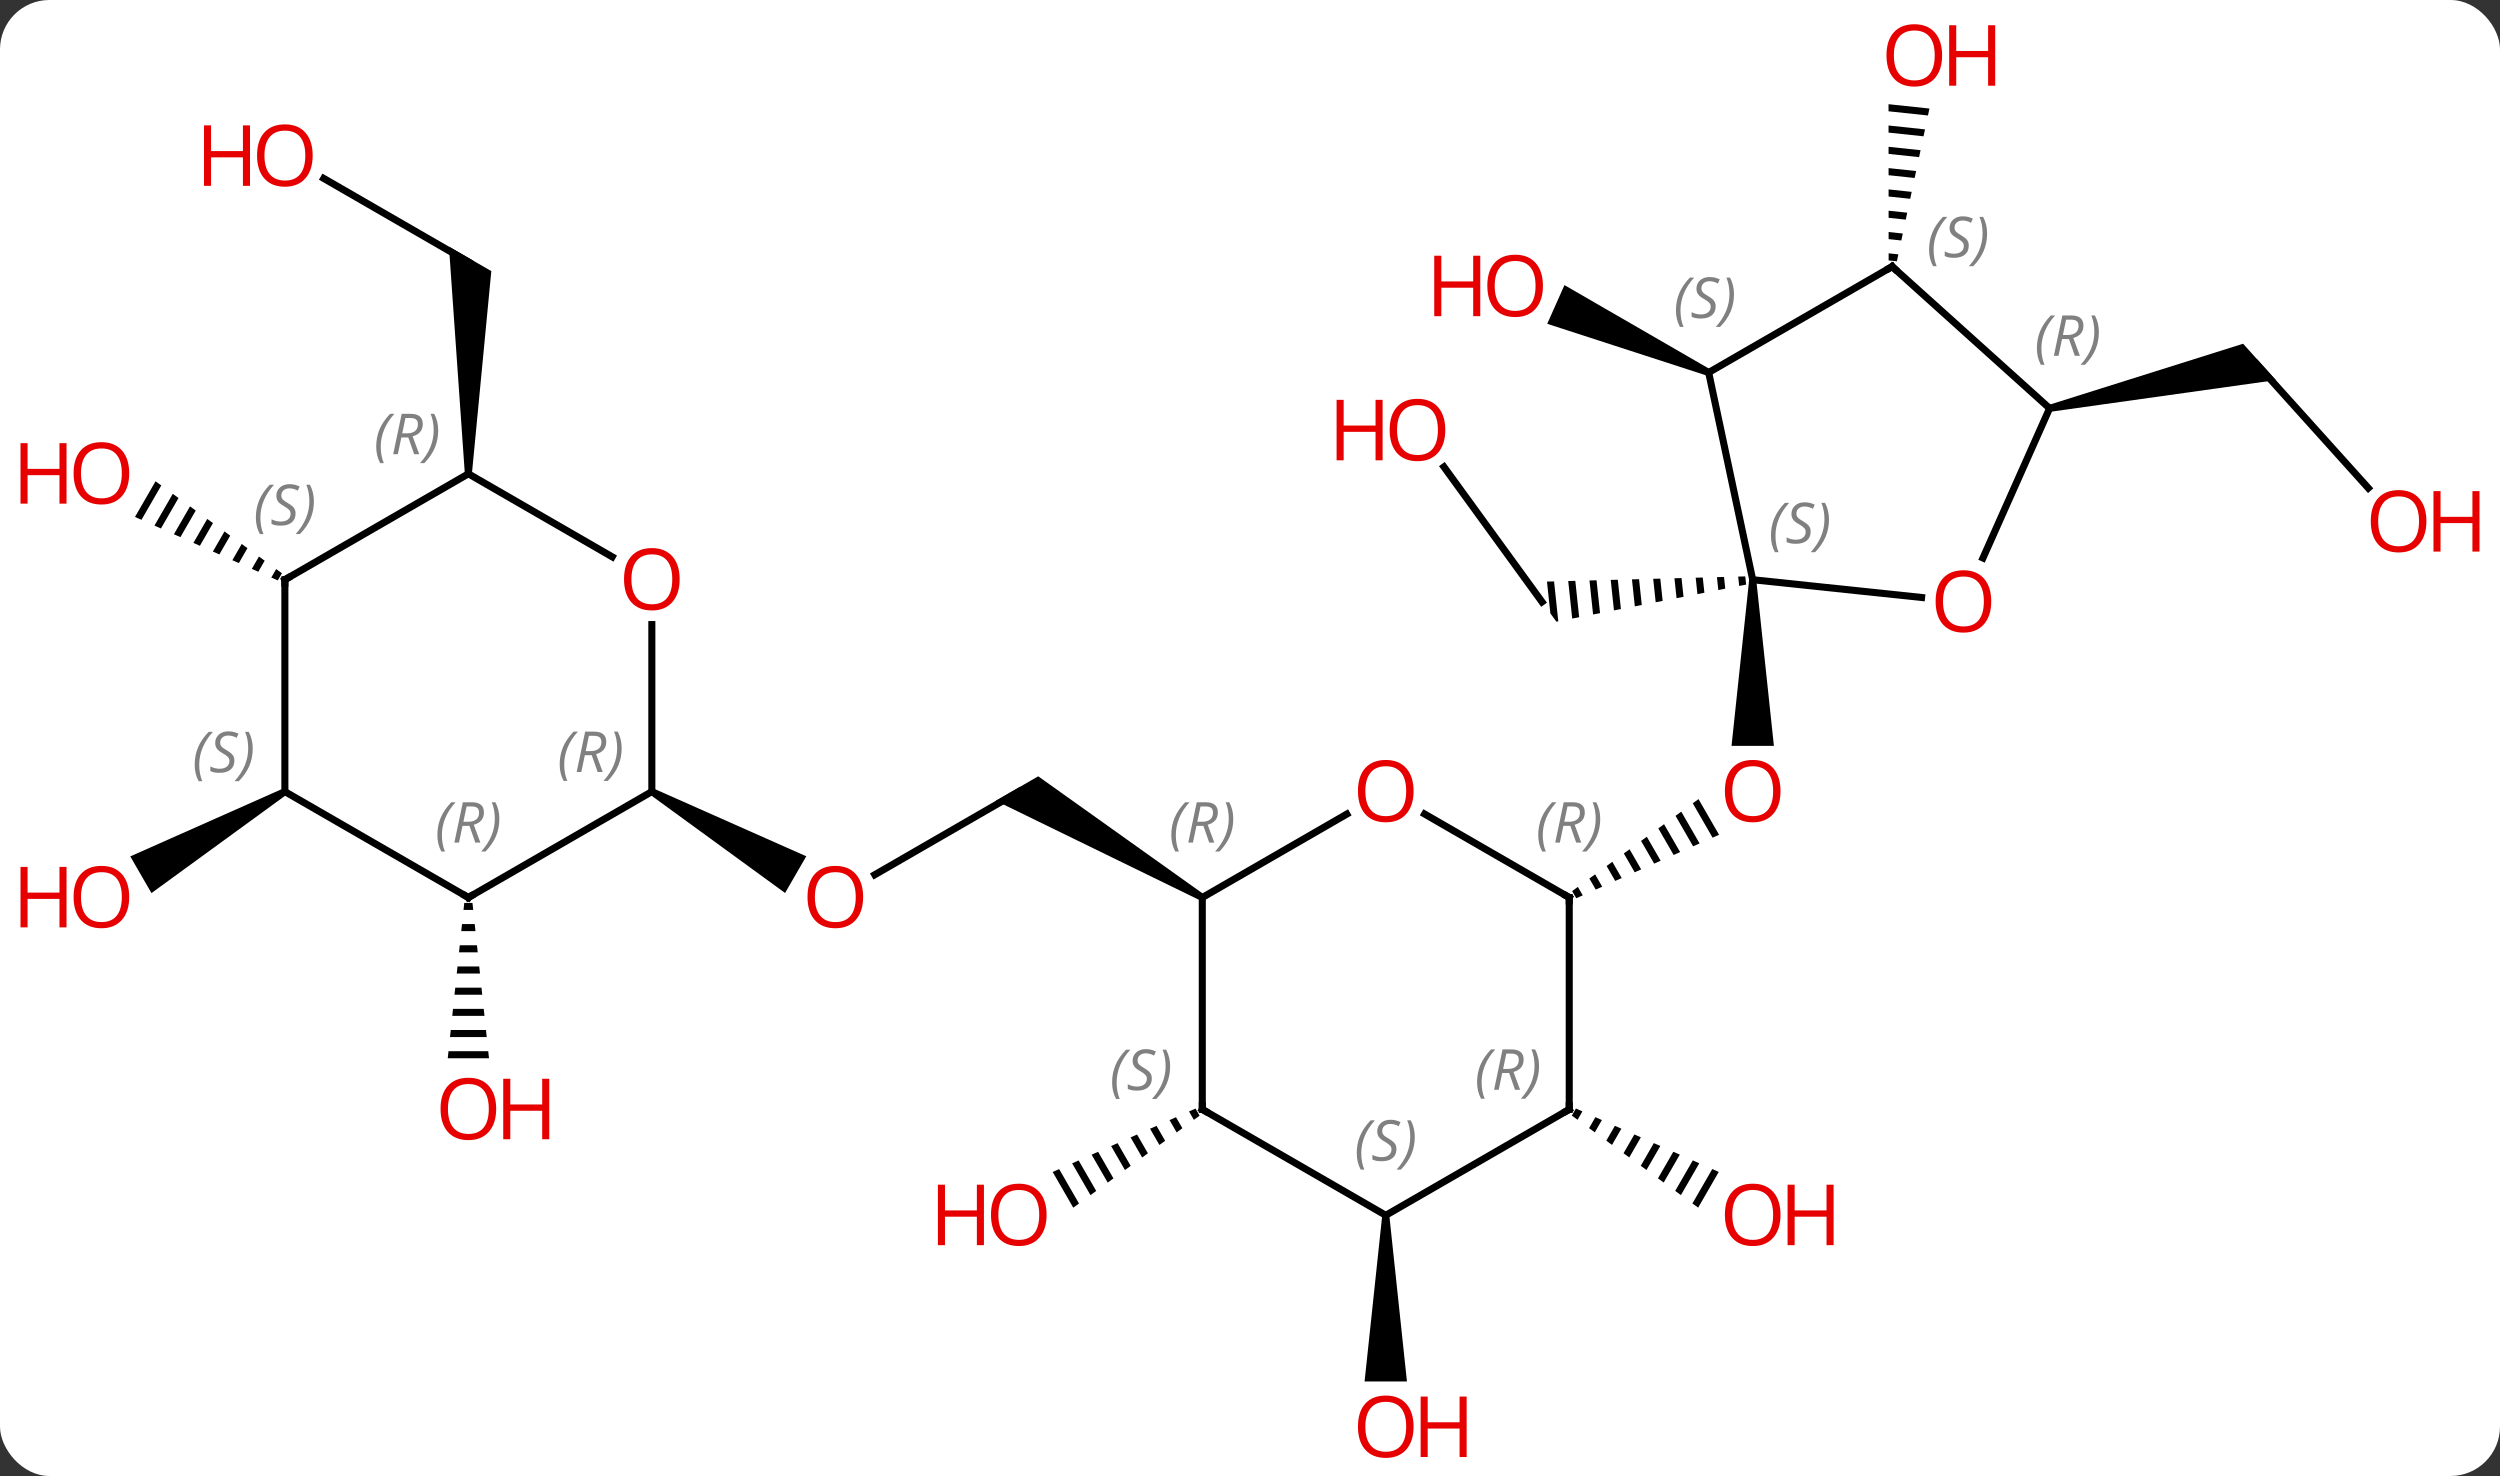 <svg width="354" viewBox="0 0 354 209" style="fill-opacity:1; color-rendering:auto; color-interpolation:auto; text-rendering:auto; stroke:black; stroke-linecap:square; stroke-miterlimit:10; shape-rendering:auto; stroke-opacity:1; fill:black; stroke-dasharray:none; font-weight:normal; stroke-width:1; font-family:'Open Sans'; font-style:normal; stroke-linejoin:miter; font-size:12; stroke-dashoffset:0; image-rendering:auto;" height="209" class="cas-substance-image" xmlns:xlink="http://www.w3.org/1999/xlink" xmlns="http://www.w3.org/2000/svg"><rect x="0" y="0" width="354" height="209" fill="#333333" stroke="none"/><svg class="cas-substance-single-component"><rect y="0" x="0" width="354" stroke="none" ry="7" rx="7" height="209" fill="white" class="cas-substance-group"/><svg y="0" x="0" width="354" viewBox="0 0 354 209" style="fill:black;" height="209" class="cas-substance-single-component-image"><svg><g><g transform="translate(177,105)" style="text-rendering:geometricPrecision; color-rendering:optimizeQuality; color-interpolation:linearRGB; stroke-linecap:butt; image-rendering:optimizeQuality;"><path style="stroke:none;" d="M70.684 -22.911 L71.684 -22.911 L74.184 0.612 L68.184 0.612 Z"/><path style="stroke:none;" d="M63.508 8.155 L62.695 8.746 L65.502 13.613 L66.421 13.205 L63.508 8.155 ZM61.068 9.93 L60.255 10.522 L62.744 14.839 L62.744 14.839 L63.663 14.43 L61.068 9.93 ZM58.628 11.706 L57.815 12.298 L57.815 12.298 L59.987 16.064 L59.987 16.064 L60.906 15.656 L60.906 15.656 L58.628 11.706 ZM56.188 13.482 L55.374 14.073 L55.374 14.073 L57.229 17.289 L57.229 17.289 L58.148 16.881 L58.148 16.881 L56.188 13.482 ZM53.748 15.257 L52.934 15.849 L54.472 18.515 L55.391 18.106 L53.748 15.257 ZM51.307 17.033 L50.494 17.625 L51.714 19.74 L52.633 19.332 L51.307 17.033 ZM48.867 18.808 L48.054 19.4 L48.054 19.4 L48.957 20.965 L48.957 20.965 L49.876 20.557 L48.867 18.808 ZM46.427 20.584 L45.614 21.176 L45.614 21.176 L46.199 22.191 L46.199 22.191 L47.118 21.782 L47.118 21.782 L46.427 20.584 Z"/><line y2="-38.886" y1="-19.773" x2="27.463" x1="41.349" style="fill:none;"/><path style="stroke:none;" d="M70.129 -23.382 L69.126 -23.356 L69.126 -23.356 L69.267 -22.029 L69.267 -22.029 L70.252 -22.221 L70.252 -22.221 L70.129 -23.382 ZM67.121 -23.303 L66.118 -23.277 L66.118 -23.277 L66.312 -21.451 L67.297 -21.644 L67.297 -21.644 L67.121 -23.303 ZM64.112 -23.224 L63.11 -23.198 L63.11 -23.198 L63.356 -20.874 L63.356 -20.874 L64.342 -21.066 L64.342 -21.066 L64.112 -23.224 ZM61.104 -23.146 L60.101 -23.119 L60.101 -23.119 L60.401 -20.296 L61.386 -20.489 L61.104 -23.146 ZM58.096 -23.067 L57.093 -23.041 L57.093 -23.041 L57.446 -19.719 L57.446 -19.719 L58.431 -19.911 L58.431 -19.911 L58.096 -23.067 ZM55.088 -22.988 L54.085 -22.962 L54.085 -22.962 L54.491 -19.141 L55.476 -19.334 L55.476 -19.334 L55.088 -22.988 ZM52.08 -22.91 L51.077 -22.883 L51.077 -22.883 L51.536 -18.564 L51.536 -18.564 L52.521 -18.756 L52.521 -18.756 L52.08 -22.91 ZM49.071 -22.831 L48.069 -22.805 L48.069 -22.805 L48.581 -17.986 L49.566 -18.178 L49.071 -22.831 ZM46.063 -22.752 L45.06 -22.726 L45.06 -22.726 L45.625 -17.409 L45.625 -17.409 L46.611 -17.601 L46.611 -17.601 L46.063 -22.752 ZM43.055 -22.673 L42.052 -22.647 L42.052 -22.647 L42.53 -18.147 L43.385 -16.971 L43.385 -16.971 L43.385 -16.971 L43.655 -17.023 L43.055 -22.673 Z"/><path style="stroke:none;" d="M65.15 -52.711 L64.744 -51.797 L42.086 -59.148 L44.527 -64.629 Z"/><line y2="-35.886" y1="-53.418" x2="158.353" x1="142.569" style="fill:none;"/><path style="stroke:none;" d="M113.327 -46.692 L113.119 -47.67 L140.623 -56.327 L145.258 -51.178 Z"/><path style="stroke:none;" d="M90.416 -90.246 L90.416 -89.24 L90.416 -89.24 L96.001 -88.647 L96.211 -89.63 L96.211 -89.63 L90.416 -90.246 ZM90.418 -87.229 L90.419 -86.224 L90.419 -86.224 L95.372 -85.698 L95.372 -85.698 L95.582 -86.681 L95.582 -86.681 L90.418 -87.229 ZM90.42 -84.213 L90.421 -83.207 L90.421 -83.207 L94.743 -82.748 L94.743 -82.748 L94.953 -83.731 L94.953 -83.731 L90.42 -84.213 ZM90.422 -81.196 L90.423 -80.19 L90.423 -80.19 L94.114 -79.798 L94.114 -79.798 L94.323 -80.781 L94.323 -80.781 L90.422 -81.196 ZM90.425 -78.179 L90.425 -77.174 L90.425 -77.174 L93.485 -76.849 L93.485 -76.849 L93.694 -77.832 L93.694 -77.832 L90.425 -78.179 ZM90.427 -75.162 L90.428 -74.157 L90.428 -74.157 L92.856 -73.899 L92.856 -73.899 L93.065 -74.882 L93.065 -74.882 L90.427 -75.162 ZM90.429 -72.146 L90.43 -71.14 L90.43 -71.14 L92.227 -70.949 L92.227 -70.949 L92.436 -71.932 L90.429 -72.146 ZM90.431 -69.129 L90.432 -68.123 L90.432 -68.123 L91.597 -67.999 L91.597 -67.999 L91.807 -68.983 L91.807 -68.983 L90.431 -69.129 Z"/><path style="stroke:none;" d="M46.151 51.965 L45.571 52.971 L46.384 53.564 L46.384 53.564 L47.07 52.373 L47.07 52.373 L46.151 51.965 ZM48.909 53.19 L48.01 54.748 L48.01 54.748 L48.824 55.34 L49.829 53.597 L48.909 53.19 ZM51.667 54.414 L50.45 56.525 L50.45 56.525 L51.263 57.117 L51.263 57.117 L52.587 54.822 L51.667 54.414 ZM54.426 55.638 L52.889 58.302 L52.889 58.302 L53.702 58.894 L53.702 58.894 L55.345 56.046 L54.426 55.638 ZM57.184 56.862 L55.329 60.079 L55.329 60.079 L56.142 60.671 L56.142 60.671 L58.103 57.27 L58.103 57.27 L57.184 56.862 ZM59.942 58.086 L57.768 61.856 L57.768 61.856 L58.581 62.448 L58.581 62.448 L60.861 58.494 L60.861 58.494 L59.942 58.086 ZM62.7 59.31 L60.208 63.633 L60.208 63.633 L61.021 64.225 L61.021 64.225 L63.62 59.718 L63.62 59.718 L62.7 59.31 ZM65.458 60.534 L62.647 65.409 L62.647 65.409 L63.46 66.002 L63.46 66.002 L66.378 60.942 L65.458 60.534 Z"/><line y2="18.863" y1="7.089" x2="-53.132" x1="-32.739" style="fill:none;"/><path style="stroke:none;" d="M-6.506 21.656 L-7.006 22.522 L-35.989 8.388 L-29.989 4.924 Z"/><path style="stroke:none;" d="M-84.949 7.522 L-84.449 6.656 L-62.833 16.25 L-65.833 21.446 Z"/><path style="stroke:none;" d="M18.724 67.089 L19.724 67.089 L22.224 90.612 L16.224 90.612 Z"/><path style="stroke:none;" d="M-7.718 51.972 L-8.637 52.38 L-8.637 52.38 L-7.95 53.573 L-7.95 53.573 L-7.136 52.981 L-7.136 52.981 L-7.718 51.972 ZM-10.476 53.197 L-11.396 53.605 L-11.396 53.605 L-10.389 55.349 L-10.389 55.349 L-9.576 54.757 L-9.576 54.757 L-10.476 53.197 ZM-13.234 54.421 L-14.153 54.829 L-14.153 54.829 L-12.829 57.126 L-12.829 57.126 L-12.016 56.534 L-12.016 56.534 L-13.234 54.421 ZM-15.992 55.645 L-16.912 56.053 L-16.912 56.053 L-15.269 58.902 L-15.269 58.902 L-14.456 58.31 L-14.456 58.31 L-15.992 55.645 ZM-18.75 56.87 L-19.669 57.278 L-19.669 57.278 L-17.709 60.678 L-17.709 60.678 L-16.895 60.086 L-16.895 60.086 L-18.75 56.87 ZM-21.508 58.094 L-22.427 58.502 L-22.427 58.502 L-20.148 62.455 L-20.148 62.455 L-19.335 61.862 L-19.335 61.862 L-21.508 58.094 ZM-24.266 59.318 L-25.185 59.727 L-25.185 59.727 L-22.588 64.231 L-22.588 64.231 L-21.775 63.639 L-21.775 63.639 L-24.266 59.318 ZM-27.024 60.543 L-27.943 60.951 L-27.943 60.951 L-25.027 66.007 L-25.027 66.007 L-24.214 65.415 L-24.214 65.415 L-27.024 60.543 Z"/><path style="stroke:none;" d="M-111.26 22.851 L-111.366 23.851 L-109.992 23.851 L-110.098 22.851 ZM-111.579 25.851 L-111.685 26.851 L-109.673 26.851 L-109.779 25.851 ZM-111.898 28.851 L-112.004 29.851 L-109.354 29.851 L-109.46 28.851 ZM-112.216 31.851 L-112.323 32.851 L-109.035 32.851 L-109.142 31.851 ZM-112.535 34.851 L-112.642 35.851 L-108.716 35.851 L-108.823 34.851 ZM-112.854 37.851 L-112.96 38.851 L-108.398 38.851 L-108.504 37.851 ZM-113.173 40.851 L-113.279 41.851 L-108.079 41.851 L-108.185 40.851 ZM-113.492 43.851 L-113.598 44.851 L-107.76 44.851 L-107.866 43.851 Z"/><line y2="-79.733" y1="-67.911" x2="-131.156" x1="-110.679" style="fill:none;"/><path style="stroke:none;" d="M-110.179 -37.911 L-111.179 -37.911 L-113.429 -70.076 L-107.429 -66.612 Z"/><path style="stroke:none;" d="M-136.912 6.656 L-136.412 7.522 L-155.554 21.461 L-158.554 16.265 Z"/><path style="stroke:none;" d="M-154.976 -36.85 L-157.887 -31.801 L-156.968 -31.393 L-154.162 -36.258 L-154.976 -36.85 ZM-152.536 -35.074 L-155.13 -30.576 L-155.13 -30.576 L-154.211 -30.167 L-151.722 -34.483 L-151.722 -34.483 L-152.536 -35.074 ZM-150.095 -33.299 L-152.372 -29.35 L-151.453 -28.941 L-149.282 -32.707 L-150.095 -33.299 ZM-147.655 -31.523 L-149.615 -28.124 L-148.696 -27.716 L-148.696 -27.716 L-146.841 -30.932 L-146.841 -30.932 L-147.655 -31.523 ZM-145.214 -29.748 L-146.858 -26.899 L-145.939 -26.49 L-144.401 -29.156 L-145.214 -29.748 ZM-142.774 -27.973 L-144.1 -25.673 L-143.181 -25.265 L-143.181 -25.265 L-141.961 -27.381 L-142.774 -27.973 ZM-140.334 -26.197 L-141.343 -24.448 L-140.424 -24.039 L-139.52 -25.605 L-140.334 -26.197 ZM-137.894 -24.422 L-138.586 -23.222 L-137.667 -22.813 L-137.08 -23.83 L-137.894 -24.422 Z"/><line y2="-20.396" y1="-22.911" x2="95.096" x1="71.184" style="fill:none;"/><line y2="-52.254" y1="-22.911" x2="64.947" x1="71.184" style="fill:none;"/><line y2="-47.181" y1="-25.988" x2="113.223" x1="103.789" style="fill:none;"/><line y2="-67.254" y1="-52.254" x2="90.93" x1="64.947" style="fill:none;"/><line y2="-67.254" y1="-47.181" x2="90.93" x1="113.223" style="fill:none;"/><line y2="10.268" y1="22.089" x2="24.729" x1="45.204" style="fill:none;"/><line y2="52.089" y1="22.089" x2="45.204" x1="45.204" style="fill:none;"/><line y2="22.089" y1="10.278" x2="-6.756" x1="13.701" style="fill:none;"/><line y2="67.089" y1="52.089" x2="19.224" x1="45.204" style="fill:none;"/><line y2="52.089" y1="22.089" x2="-6.756" x1="-6.756" style="fill:none;"/><line y2="52.089" y1="67.089" x2="-6.756" x1="19.224" style="fill:none;"/><line y2="-16.559" y1="7.089" x2="-84.699" x1="-84.699" style="fill:none;"/><line y2="22.089" y1="7.089" x2="-110.679" x1="-84.699" style="fill:none;"/><line y2="-37.911" y1="-26.152" x2="-110.679" x1="-90.313" style="fill:none;"/><line y2="7.089" y1="22.089" x2="-136.662" x1="-110.679" style="fill:none;"/><line y2="-22.911" y1="-37.911" x2="-136.662" x1="-110.679" style="fill:none;"/><line y2="-22.911" y1="7.089" x2="-136.662" x1="-136.662" style="fill:none;"/></g><g transform="translate(177,105)" style="fill:rgb(230,0,0); text-rendering:geometricPrecision; color-rendering:optimizeQuality; image-rendering:optimizeQuality; font-family:'Open Sans'; stroke:rgb(230,0,0); color-interpolation:linearRGB;"><path style="stroke:none;" d="M75.121 7.019 Q75.121 9.081 74.082 10.261 Q73.043 11.441 71.2 11.441 Q69.309 11.441 68.278 10.277 Q67.246 9.112 67.246 7.003 Q67.246 4.909 68.278 3.761 Q69.309 2.612 71.2 2.612 Q73.059 2.612 74.09 3.784 Q75.121 4.956 75.121 7.019 ZM68.293 7.019 Q68.293 8.753 69.036 9.659 Q69.778 10.566 71.2 10.566 Q72.621 10.566 73.348 9.667 Q74.075 8.769 74.075 7.019 Q74.075 5.284 73.348 4.394 Q72.621 3.503 71.2 3.503 Q69.778 3.503 69.036 4.402 Q68.293 5.3 68.293 7.019 Z"/><path style="stroke:none;" d="M27.652 -44.116 Q27.652 -42.054 26.613 -40.874 Q25.574 -39.694 23.731 -39.694 Q21.84 -39.694 20.809 -40.858 Q19.777 -42.023 19.777 -44.132 Q19.777 -46.226 20.809 -47.374 Q21.84 -48.523 23.731 -48.523 Q25.59 -48.523 26.621 -47.351 Q27.652 -46.179 27.652 -44.116 ZM20.824 -44.116 Q20.824 -42.382 21.567 -41.476 Q22.309 -40.569 23.731 -40.569 Q25.152 -40.569 25.879 -41.468 Q26.606 -42.366 26.606 -44.116 Q26.606 -45.851 25.879 -46.741 Q25.152 -47.632 23.731 -47.632 Q22.309 -47.632 21.567 -46.733 Q20.824 -45.835 20.824 -44.116 Z"/><path style="stroke:none;" d="M18.777 -39.819 L17.777 -39.819 L17.777 -43.851 L13.262 -43.851 L13.262 -39.819 L12.262 -39.819 L12.262 -48.382 L13.262 -48.382 L13.262 -44.741 L17.777 -44.741 L17.777 -48.382 L18.777 -48.382 L18.777 -39.819 Z"/><path style="stroke:none;" d="M41.48 -64.525 Q41.48 -62.463 40.44 -61.283 Q39.401 -60.103 37.558 -60.103 Q35.667 -60.103 34.636 -61.267 Q33.605 -62.432 33.605 -64.541 Q33.605 -66.635 34.636 -67.783 Q35.667 -68.932 37.558 -68.932 Q39.417 -68.932 40.448 -67.76 Q41.48 -66.588 41.48 -64.525 ZM34.651 -64.525 Q34.651 -62.791 35.394 -61.885 Q36.136 -60.978 37.558 -60.978 Q38.98 -60.978 39.706 -61.877 Q40.433 -62.775 40.433 -64.525 Q40.433 -66.26 39.706 -67.15 Q38.98 -68.041 37.558 -68.041 Q36.136 -68.041 35.394 -67.142 Q34.651 -66.244 34.651 -64.525 Z"/><path style="stroke:none;" d="M32.605 -60.228 L31.605 -60.228 L31.605 -64.26 L27.089 -64.26 L27.089 -60.228 L26.089 -60.228 L26.089 -68.791 L27.089 -68.791 L27.089 -65.15 L31.605 -65.15 L31.605 -68.791 L32.605 -68.791 L32.605 -60.228 Z"/><path style="stroke:none;" d="M166.579 -31.192 Q166.579 -29.13 165.54 -27.95 Q164.501 -26.77 162.658 -26.77 Q160.767 -26.77 159.736 -27.934 Q158.704 -29.099 158.704 -31.208 Q158.704 -33.302 159.736 -34.45 Q160.767 -35.599 162.658 -35.599 Q164.517 -35.599 165.548 -34.427 Q166.579 -33.255 166.579 -31.192 ZM159.751 -31.192 Q159.751 -29.458 160.494 -28.552 Q161.236 -27.645 162.658 -27.645 Q164.079 -27.645 164.806 -28.544 Q165.533 -29.442 165.533 -31.192 Q165.533 -32.927 164.806 -33.817 Q164.079 -34.708 162.658 -34.708 Q161.236 -34.708 160.494 -33.809 Q159.751 -32.911 159.751 -31.192 Z"/><path style="stroke:none;" d="M174.095 -26.895 L173.095 -26.895 L173.095 -30.927 L168.579 -30.927 L168.579 -26.895 L167.579 -26.895 L167.579 -35.458 L168.579 -35.458 L168.579 -31.817 L173.095 -31.817 L173.095 -35.458 L174.095 -35.458 L174.095 -26.895 Z"/><path style="stroke:none;" d="M98.002 -97.159 Q98.002 -95.097 96.963 -93.917 Q95.924 -92.737 94.081 -92.737 Q92.19 -92.737 91.159 -93.901 Q90.127 -95.066 90.127 -97.175 Q90.127 -99.269 91.159 -100.417 Q92.19 -101.566 94.081 -101.566 Q95.94 -101.566 96.971 -100.394 Q98.002 -99.222 98.002 -97.159 ZM91.174 -97.159 Q91.174 -95.425 91.917 -94.519 Q92.659 -93.612 94.081 -93.612 Q95.502 -93.612 96.229 -94.511 Q96.956 -95.409 96.956 -97.159 Q96.956 -98.894 96.229 -99.784 Q95.502 -100.675 94.081 -100.675 Q92.659 -100.675 91.917 -99.776 Q91.174 -98.878 91.174 -97.159 Z"/><path style="stroke:none;" d="M105.518 -92.862 L104.518 -92.862 L104.518 -96.894 L100.002 -96.894 L100.002 -92.862 L99.002 -92.862 L99.002 -101.425 L100.002 -101.425 L100.002 -97.784 L104.518 -97.784 L104.518 -101.425 L105.518 -101.425 L105.518 -92.862 Z"/><path style="stroke:none;" d="M75.121 67.019 Q75.121 69.081 74.082 70.261 Q73.043 71.441 71.2 71.441 Q69.309 71.441 68.278 70.276 Q67.246 69.112 67.246 67.003 Q67.246 64.909 68.278 63.761 Q69.309 62.612 71.2 62.612 Q73.059 62.612 74.09 63.784 Q75.121 64.956 75.121 67.019 ZM68.293 67.019 Q68.293 68.753 69.036 69.659 Q69.778 70.566 71.2 70.566 Q72.621 70.566 73.348 69.667 Q74.075 68.769 74.075 67.019 Q74.075 65.284 73.348 64.394 Q72.621 63.503 71.2 63.503 Q69.778 63.503 69.036 64.401 Q68.293 65.3 68.293 67.019 Z"/><path style="stroke:none;" d="M82.637 71.316 L81.637 71.316 L81.637 67.284 L77.121 67.284 L77.121 71.316 L76.121 71.316 L76.121 62.753 L77.121 62.753 L77.121 66.394 L81.637 66.394 L81.637 62.753 L82.637 62.753 L82.637 71.316 Z"/><path style="stroke:none;" d="M-54.782 22.019 Q-54.782 24.081 -55.821 25.261 Q-56.86 26.441 -58.703 26.441 Q-60.594 26.441 -61.625 25.276 Q-62.657 24.112 -62.657 22.003 Q-62.657 19.909 -61.625 18.761 Q-60.594 17.612 -58.703 17.612 Q-56.844 17.612 -55.813 18.784 Q-54.782 19.956 -54.782 22.019 ZM-61.61 22.019 Q-61.61 23.753 -60.867 24.659 Q-60.125 25.566 -58.703 25.566 Q-57.282 25.566 -56.555 24.667 Q-55.828 23.769 -55.828 22.019 Q-55.828 20.284 -56.555 19.394 Q-57.282 18.503 -58.703 18.503 Q-60.125 18.503 -60.867 19.401 Q-61.61 20.3 -61.61 22.019 Z"/><path style="stroke:none;" d="M23.162 97.019 Q23.162 99.081 22.122 100.261 Q21.083 101.441 19.24 101.441 Q17.349 101.441 16.318 100.276 Q15.287 99.112 15.287 97.003 Q15.287 94.909 16.318 93.761 Q17.349 92.612 19.24 92.612 Q21.099 92.612 22.13 93.784 Q23.162 94.956 23.162 97.019 ZM16.333 97.019 Q16.333 98.753 17.076 99.659 Q17.818 100.566 19.24 100.566 Q20.662 100.566 21.388 99.667 Q22.115 98.769 22.115 97.019 Q22.115 95.284 21.388 94.394 Q20.662 93.503 19.24 93.503 Q17.818 93.503 17.076 94.401 Q16.333 95.3 16.333 97.019 Z"/><path style="stroke:none;" d="M30.677 101.316 L29.677 101.316 L29.677 97.284 L25.162 97.284 L25.162 101.316 L24.162 101.316 L24.162 92.753 L25.162 92.753 L25.162 96.394 L29.677 96.394 L29.677 92.753 L30.677 92.753 L30.677 101.316 Z"/><path style="stroke:none;" d="M-28.802 67.019 Q-28.802 69.081 -29.841 70.261 Q-30.88 71.441 -32.723 71.441 Q-34.614 71.441 -35.645 70.276 Q-36.676 69.112 -36.676 67.003 Q-36.676 64.909 -35.645 63.761 Q-34.614 62.612 -32.723 62.612 Q-30.864 62.612 -29.833 63.784 Q-28.802 64.956 -28.802 67.019 ZM-35.63 67.019 Q-35.63 68.753 -34.887 69.659 Q-34.145 70.566 -32.723 70.566 Q-31.302 70.566 -30.575 69.667 Q-29.848 68.769 -29.848 67.019 Q-29.848 65.284 -30.575 64.394 Q-31.302 63.503 -32.723 63.503 Q-34.145 63.503 -34.887 64.401 Q-35.63 65.3 -35.63 67.019 Z"/><path style="stroke:none;" d="M-37.676 71.316 L-38.676 71.316 L-38.676 67.284 L-43.192 67.284 L-43.192 71.316 L-44.192 71.316 L-44.192 62.753 L-43.192 62.753 L-43.192 66.394 L-38.676 66.394 L-38.676 62.753 L-37.676 62.753 L-37.676 71.316 Z"/><path style="stroke:none;" d="M-106.742 52.019 Q-106.742 54.081 -107.781 55.261 Q-108.82 56.441 -110.663 56.441 Q-112.554 56.441 -113.585 55.276 Q-114.617 54.112 -114.617 52.003 Q-114.617 49.909 -113.585 48.761 Q-112.554 47.612 -110.663 47.612 Q-108.804 47.612 -107.773 48.784 Q-106.742 49.956 -106.742 52.019 ZM-113.57 52.019 Q-113.57 53.753 -112.827 54.659 Q-112.085 55.566 -110.663 55.566 Q-109.242 55.566 -108.515 54.667 Q-107.788 53.769 -107.788 52.019 Q-107.788 50.284 -108.515 49.394 Q-109.242 48.503 -110.663 48.503 Q-112.085 48.503 -112.827 49.401 Q-113.57 50.3 -113.57 52.019 Z"/><path style="stroke:none;" d="M-99.226 56.316 L-100.226 56.316 L-100.226 52.284 L-104.742 52.284 L-104.742 56.316 L-105.742 56.316 L-105.742 47.753 L-104.742 47.753 L-104.742 51.394 L-100.226 51.394 L-100.226 47.753 L-99.226 47.753 L-99.226 56.316 Z"/><path style="stroke:none;" d="M-132.725 -82.981 Q-132.725 -80.919 -133.764 -79.739 Q-134.803 -78.559 -136.646 -78.559 Q-138.537 -78.559 -139.568 -79.724 Q-140.6 -80.888 -140.6 -82.997 Q-140.6 -85.091 -139.568 -86.239 Q-138.537 -87.388 -136.646 -87.388 Q-134.787 -87.388 -133.756 -86.216 Q-132.725 -85.044 -132.725 -82.981 ZM-139.553 -82.981 Q-139.553 -81.247 -138.81 -80.341 Q-138.068 -79.434 -136.646 -79.434 Q-135.225 -79.434 -134.498 -80.333 Q-133.771 -81.231 -133.771 -82.981 Q-133.771 -84.716 -134.498 -85.606 Q-135.225 -86.497 -136.646 -86.497 Q-138.068 -86.497 -138.81 -85.599 Q-139.553 -84.7 -139.553 -82.981 Z"/><path style="stroke:none;" d="M-141.6 -78.684 L-142.6 -78.684 L-142.6 -82.716 L-147.115 -82.716 L-147.115 -78.684 L-148.115 -78.684 L-148.115 -87.247 L-147.115 -87.247 L-147.115 -83.606 L-142.6 -83.606 L-142.6 -87.247 L-141.6 -87.247 L-141.6 -78.684 Z"/><path style="stroke:none;" d="M-158.704 22.019 Q-158.704 24.081 -159.744 25.261 Q-160.783 26.441 -162.626 26.441 Q-164.517 26.441 -165.548 25.276 Q-166.579 24.112 -166.579 22.003 Q-166.579 19.909 -165.548 18.761 Q-164.517 17.612 -162.626 17.612 Q-160.767 17.612 -159.736 18.784 Q-158.704 19.956 -158.704 22.019 ZM-165.533 22.019 Q-165.533 23.753 -164.79 24.659 Q-164.048 25.566 -162.626 25.566 Q-161.204 25.566 -160.478 24.667 Q-159.751 23.769 -159.751 22.019 Q-159.751 20.284 -160.478 19.394 Q-161.204 18.503 -162.626 18.503 Q-164.048 18.503 -164.79 19.401 Q-165.533 20.3 -165.533 22.019 Z"/><path style="stroke:none;" d="M-167.579 26.316 L-168.579 26.316 L-168.579 22.284 L-173.095 22.284 L-173.095 26.316 L-174.095 26.316 L-174.095 17.753 L-173.095 17.753 L-173.095 21.394 L-168.579 21.394 L-168.579 17.753 L-167.579 17.753 L-167.579 26.316 Z"/><path style="stroke:none;" d="M-158.704 -37.981 Q-158.704 -35.919 -159.744 -34.739 Q-160.783 -33.559 -162.626 -33.559 Q-164.517 -33.559 -165.548 -34.724 Q-166.579 -35.888 -166.579 -37.997 Q-166.579 -40.091 -165.548 -41.239 Q-164.517 -42.388 -162.626 -42.388 Q-160.767 -42.388 -159.736 -41.216 Q-158.704 -40.044 -158.704 -37.981 ZM-165.533 -37.981 Q-165.533 -36.247 -164.79 -35.341 Q-164.048 -34.434 -162.626 -34.434 Q-161.204 -34.434 -160.478 -35.333 Q-159.751 -36.231 -159.751 -37.981 Q-159.751 -39.716 -160.478 -40.606 Q-161.204 -41.497 -162.626 -41.497 Q-164.048 -41.497 -164.79 -40.599 Q-165.533 -39.7 -165.533 -37.981 Z"/><path style="stroke:none;" d="M-167.579 -33.684 L-168.579 -33.684 L-168.579 -37.716 L-173.095 -37.716 L-173.095 -33.684 L-174.095 -33.684 L-174.095 -42.247 L-173.095 -42.247 L-173.095 -38.606 L-168.579 -38.606 L-168.579 -42.247 L-167.579 -42.247 L-167.579 -33.684 Z"/></g><g transform="translate(177,105)" style="font-size:8.4px; fill:gray; text-rendering:geometricPrecision; image-rendering:optimizeQuality; color-rendering:optimizeQuality; font-family:'Open Sans'; font-style:italic; stroke:gray; color-interpolation:linearRGB;"><path style="stroke:none;" d="M73.767 -29.139 Q73.767 -30.467 74.236 -31.592 Q74.704 -32.717 75.736 -33.795 L76.345 -33.795 Q75.376 -32.733 74.892 -31.561 Q74.408 -30.389 74.408 -29.155 Q74.408 -27.827 74.845 -26.811 L74.329 -26.811 Q73.767 -27.842 73.767 -29.139 ZM79.39 -29.733 Q79.39 -28.905 78.843 -28.452 Q78.296 -27.998 77.296 -27.998 Q76.89 -27.998 76.577 -28.053 Q76.265 -28.108 75.983 -28.248 L75.983 -28.905 Q76.608 -28.577 77.311 -28.577 Q77.936 -28.577 78.311 -28.873 Q78.686 -29.17 78.686 -29.686 Q78.686 -29.998 78.483 -30.225 Q78.28 -30.452 77.718 -30.78 Q77.124 -31.108 76.897 -31.436 Q76.671 -31.764 76.671 -32.217 Q76.671 -32.952 77.186 -33.413 Q77.702 -33.873 78.546 -33.873 Q78.921 -33.873 79.257 -33.795 Q79.593 -33.717 79.968 -33.545 L79.702 -32.952 Q79.452 -33.108 79.132 -33.194 Q78.811 -33.28 78.546 -33.28 Q78.015 -33.28 77.694 -33.006 Q77.374 -32.733 77.374 -32.264 Q77.374 -32.061 77.444 -31.913 Q77.515 -31.764 77.655 -31.631 Q77.796 -31.498 78.218 -31.248 Q78.78 -30.905 78.983 -30.709 Q79.186 -30.514 79.288 -30.28 Q79.39 -30.045 79.39 -29.733 ZM81.984 -31.452 Q81.984 -30.123 81.507 -28.991 Q81.031 -27.858 80.015 -26.811 L79.406 -26.811 Q81.343 -28.967 81.343 -31.452 Q81.343 -32.78 80.906 -33.795 L81.422 -33.795 Q81.984 -32.733 81.984 -31.452 Z"/></g><g transform="translate(177,105)" style="fill:rgb(230,0,0); text-rendering:geometricPrecision; color-rendering:optimizeQuality; image-rendering:optimizeQuality; font-family:'Open Sans'; stroke:rgb(230,0,0); color-interpolation:linearRGB;"><path style="stroke:none;" d="M104.96 -19.843 Q104.96 -17.781 103.92 -16.601 Q102.881 -15.421 101.038 -15.421 Q99.147 -15.421 98.116 -16.585 Q97.085 -17.75 97.085 -19.859 Q97.085 -21.953 98.116 -23.101 Q99.147 -24.25 101.038 -24.25 Q102.897 -24.25 103.928 -23.078 Q104.96 -21.906 104.96 -19.843 ZM98.131 -19.843 Q98.131 -18.109 98.874 -17.203 Q99.616 -16.296 101.038 -16.296 Q102.46 -16.296 103.186 -17.195 Q103.913 -18.093 103.913 -19.843 Q103.913 -21.578 103.186 -22.468 Q102.46 -23.359 101.038 -23.359 Q99.616 -23.359 98.874 -22.46 Q98.131 -21.562 98.131 -19.843 Z"/></g><g transform="translate(177,105)" style="font-size:8.4px; fill:gray; text-rendering:geometricPrecision; image-rendering:optimizeQuality; color-rendering:optimizeQuality; font-family:'Open Sans'; font-style:italic; stroke:gray; color-interpolation:linearRGB;"><path style="stroke:none;" d="M60.315 -61.037 Q60.315 -62.365 60.784 -63.49 Q61.253 -64.615 62.284 -65.693 L62.893 -65.693 Q61.925 -64.631 61.44 -63.459 Q60.956 -62.287 60.956 -61.053 Q60.956 -59.725 61.393 -58.709 L60.878 -58.709 Q60.315 -59.74 60.315 -61.037 ZM65.938 -61.631 Q65.938 -60.803 65.391 -60.35 Q64.844 -59.897 63.844 -59.897 Q63.438 -59.897 63.125 -59.951 Q62.813 -60.006 62.532 -60.147 L62.532 -60.803 Q63.157 -60.475 63.86 -60.475 Q64.485 -60.475 64.86 -60.772 Q65.235 -61.068 65.235 -61.584 Q65.235 -61.897 65.031 -62.123 Q64.828 -62.35 64.266 -62.678 Q63.672 -63.006 63.446 -63.334 Q63.219 -63.662 63.219 -64.115 Q63.219 -64.85 63.735 -65.311 Q64.25 -65.772 65.094 -65.772 Q65.469 -65.772 65.805 -65.693 Q66.141 -65.615 66.516 -65.443 L66.25 -64.85 Q66 -65.006 65.68 -65.092 Q65.36 -65.178 65.094 -65.178 Q64.563 -65.178 64.243 -64.904 Q63.922 -64.631 63.922 -64.162 Q63.922 -63.959 63.992 -63.811 Q64.063 -63.662 64.203 -63.529 Q64.344 -63.397 64.766 -63.147 Q65.328 -62.803 65.531 -62.608 Q65.735 -62.412 65.836 -62.178 Q65.938 -61.943 65.938 -61.631 ZM68.532 -63.35 Q68.532 -62.022 68.056 -60.889 Q67.579 -59.756 66.564 -58.709 L65.954 -58.709 Q67.892 -60.865 67.892 -63.35 Q67.892 -64.678 67.454 -65.693 L67.97 -65.693 Q68.532 -64.631 68.532 -63.35 Z"/><path style="stroke:none;" d="M111.423 -55.676 Q111.423 -57.004 111.891 -58.129 Q112.36 -59.254 113.391 -60.332 L114.001 -60.332 Q113.032 -59.27 112.548 -58.098 Q112.063 -56.926 112.063 -55.692 Q112.063 -54.364 112.501 -53.348 L111.985 -53.348 Q111.423 -54.379 111.423 -55.676 ZM114.983 -56.989 L114.483 -54.614 L113.826 -54.614 L115.03 -60.332 L116.28 -60.332 Q118.014 -60.332 118.014 -58.895 Q118.014 -57.535 116.576 -57.145 L117.514 -54.614 L116.795 -54.614 L115.967 -56.989 L114.983 -56.989 ZM115.561 -59.739 Q115.17 -57.817 115.108 -57.567 L115.764 -57.567 Q116.514 -57.567 116.92 -57.895 Q117.326 -58.223 117.326 -58.848 Q117.326 -59.317 117.069 -59.528 Q116.811 -59.739 116.217 -59.739 L115.561 -59.739 ZM120.2 -57.989 Q120.2 -56.66 119.723 -55.528 Q119.247 -54.395 118.231 -53.348 L117.622 -53.348 Q119.559 -55.504 119.559 -57.989 Q119.559 -59.317 119.122 -60.332 L119.638 -60.332 Q120.2 -59.27 120.2 -57.989 Z"/></g><g transform="translate(177,105)" style="stroke-linecap:butt; font-size:8.4px; text-rendering:geometricPrecision; image-rendering:optimizeQuality; color-rendering:optimizeQuality; font-family:'Open Sans'; font-style:italic; color-interpolation:linearRGB; stroke-miterlimit:5;"><path style="fill:none;" d="M90.497 -67.004 L90.93 -67.254 L91.302 -66.919"/><path style="fill:gray; stroke:none;" d="M96.157 -69.635 Q96.157 -70.963 96.626 -72.088 Q97.095 -73.213 98.126 -74.291 L98.735 -74.291 Q97.767 -73.228 97.282 -72.056 Q96.798 -70.885 96.798 -69.65 Q96.798 -68.322 97.235 -67.306 L96.72 -67.306 Q96.157 -68.338 96.157 -69.635 ZM101.78 -70.228 Q101.78 -69.4 101.233 -68.947 Q100.686 -68.494 99.686 -68.494 Q99.28 -68.494 98.967 -68.549 Q98.655 -68.603 98.374 -68.744 L98.374 -69.4 Q98.999 -69.072 99.702 -69.072 Q100.327 -69.072 100.702 -69.369 Q101.077 -69.666 101.077 -70.181 Q101.077 -70.494 100.874 -70.721 Q100.67 -70.947 100.108 -71.275 Q99.514 -71.603 99.288 -71.931 Q99.061 -72.26 99.061 -72.713 Q99.061 -73.447 99.577 -73.908 Q100.092 -74.369 100.936 -74.369 Q101.311 -74.369 101.647 -74.291 Q101.983 -74.213 102.358 -74.041 L102.092 -73.447 Q101.842 -73.603 101.522 -73.689 Q101.202 -73.775 100.936 -73.775 Q100.405 -73.775 100.085 -73.502 Q99.764 -73.228 99.764 -72.76 Q99.764 -72.556 99.835 -72.408 Q99.905 -72.26 100.045 -72.127 Q100.186 -71.994 100.608 -71.744 Q101.17 -71.4 101.374 -71.205 Q101.577 -71.01 101.678 -70.775 Q101.78 -70.541 101.78 -70.228 ZM104.374 -71.947 Q104.374 -70.619 103.898 -69.486 Q103.421 -68.353 102.406 -67.306 L101.796 -67.306 Q103.734 -69.463 103.734 -71.947 Q103.734 -73.275 103.296 -74.291 L103.812 -74.291 Q104.374 -73.228 104.374 -71.947 Z"/><path style="fill:none;" d="M44.771 21.839 L45.204 22.089 L45.204 22.589"/><path style="fill:gray; stroke:none;" d="M40.815 13.253 Q40.815 11.925 41.284 10.8 Q41.753 9.675 42.784 8.597 L43.394 8.597 Q42.425 9.659 41.94 10.831 Q41.456 12.003 41.456 13.237 Q41.456 14.566 41.894 15.581 L41.378 15.581 Q40.815 14.55 40.815 13.253 ZM44.375 11.941 L43.875 14.316 L43.219 14.316 L44.422 8.597 L45.672 8.597 Q47.407 8.597 47.407 10.034 Q47.407 11.394 45.969 11.784 L46.907 14.316 L46.188 14.316 L45.36 11.941 L44.375 11.941 ZM44.953 9.191 Q44.563 11.112 44.5 11.362 L45.157 11.362 Q45.907 11.362 46.313 11.034 Q46.719 10.706 46.719 10.081 Q46.719 9.612 46.461 9.402 Q46.203 9.191 45.61 9.191 L44.953 9.191 ZM49.593 10.941 Q49.593 12.269 49.116 13.402 Q48.639 14.534 47.624 15.581 L47.014 15.581 Q48.952 13.425 48.952 10.941 Q48.952 9.612 48.514 8.597 L49.03 8.597 Q49.593 9.659 49.593 10.941 Z"/></g><g transform="translate(177,105)" style="stroke-linecap:butt; fill:rgb(230,0,0); text-rendering:geometricPrecision; color-rendering:optimizeQuality; image-rendering:optimizeQuality; font-family:'Open Sans'; stroke:rgb(230,0,0); color-interpolation:linearRGB; stroke-miterlimit:5;"><path style="stroke:none;" d="M23.162 7.019 Q23.162 9.081 22.122 10.261 Q21.083 11.441 19.24 11.441 Q17.349 11.441 16.318 10.277 Q15.287 9.112 15.287 7.003 Q15.287 4.909 16.318 3.761 Q17.349 2.612 19.24 2.612 Q21.099 2.612 22.13 3.784 Q23.162 4.956 23.162 7.019 ZM16.333 7.019 Q16.333 8.753 17.076 9.659 Q17.818 10.566 19.24 10.566 Q20.662 10.566 21.388 9.667 Q22.115 8.769 22.115 7.019 Q22.115 5.284 21.388 4.394 Q20.662 3.503 19.24 3.503 Q17.818 3.503 17.076 4.402 Q16.333 5.3 16.333 7.019 Z"/><path style="fill:none; stroke:black;" d="M45.204 51.589 L45.204 52.089 L44.771 52.339"/></g><g transform="translate(177,105)" style="stroke-linecap:butt; font-size:8.4px; fill:gray; text-rendering:geometricPrecision; image-rendering:optimizeQuality; color-rendering:optimizeQuality; font-family:'Open Sans'; font-style:italic; stroke:gray; color-interpolation:linearRGB; stroke-miterlimit:5;"><path style="stroke:none;" d="M32.155 48.253 Q32.155 46.925 32.624 45.8 Q33.093 44.675 34.124 43.597 L34.733 43.597 Q33.764 44.659 33.28 45.831 Q32.796 47.003 32.796 48.237 Q32.796 49.566 33.233 50.581 L32.718 50.581 Q32.155 49.55 32.155 48.253 ZM35.715 46.941 L35.215 49.316 L34.559 49.316 L35.762 43.597 L37.012 43.597 Q38.746 43.597 38.746 45.034 Q38.746 46.394 37.309 46.784 L38.246 49.316 L37.528 49.316 L36.7 46.941 L35.715 46.941 ZM36.293 44.191 Q35.903 46.112 35.84 46.362 L36.496 46.362 Q37.246 46.362 37.653 46.034 Q38.059 45.706 38.059 45.081 Q38.059 44.612 37.801 44.401 Q37.543 44.191 36.95 44.191 L36.293 44.191 ZM40.932 45.941 Q40.932 47.269 40.456 48.401 Q39.979 49.534 38.964 50.581 L38.354 50.581 Q40.292 48.425 40.292 45.941 Q40.292 44.612 39.854 43.597 L40.37 43.597 Q40.932 44.659 40.932 45.941 Z"/><path style="stroke:none;" d="M-11.145 13.253 Q-11.145 11.925 -10.676 10.8 Q-10.207 9.675 -9.176 8.597 L-8.567 8.597 Q-9.536 9.659 -10.02 10.831 Q-10.504 12.003 -10.504 13.237 Q-10.504 14.566 -10.067 15.581 L-10.582 15.581 Q-11.145 14.55 -11.145 13.253 ZM-7.585 11.941 L-8.085 14.316 L-8.741 14.316 L-7.538 8.597 L-6.288 8.597 Q-4.554 8.597 -4.554 10.034 Q-4.554 11.394 -5.991 11.784 L-5.054 14.316 L-5.772 14.316 L-6.601 11.941 L-7.585 11.941 ZM-7.007 9.191 Q-7.397 11.112 -7.46 11.362 L-6.804 11.362 Q-6.054 11.362 -5.647 11.034 Q-5.241 10.706 -5.241 10.081 Q-5.241 9.612 -5.499 9.402 Q-5.757 9.191 -6.351 9.191 L-7.007 9.191 ZM-2.368 10.941 Q-2.368 12.269 -2.844 13.402 Q-3.321 14.534 -4.336 15.581 L-4.946 15.581 Q-3.008 13.425 -3.008 10.941 Q-3.008 9.612 -3.446 8.597 L-2.93 8.597 Q-2.368 9.659 -2.368 10.941 Z"/><path style="stroke:none;" d="M15.116 58.292 Q15.116 56.964 15.584 55.839 Q16.053 54.714 17.084 53.636 L17.694 53.636 Q16.725 54.698 16.241 55.87 Q15.756 57.042 15.756 58.276 Q15.756 59.605 16.194 60.62 L15.678 60.62 Q15.116 59.589 15.116 58.292 ZM20.738 57.698 Q20.738 58.526 20.191 58.98 Q19.644 59.433 18.644 59.433 Q18.238 59.433 17.925 59.378 Q17.613 59.323 17.332 59.183 L17.332 58.526 Q17.957 58.855 18.66 58.855 Q19.285 58.855 19.66 58.558 Q20.035 58.261 20.035 57.745 Q20.035 57.433 19.832 57.206 Q19.629 56.98 19.066 56.651 Q18.472 56.323 18.246 55.995 Q18.019 55.667 18.019 55.214 Q18.019 54.48 18.535 54.019 Q19.05 53.558 19.894 53.558 Q20.269 53.558 20.605 53.636 Q20.941 53.714 21.316 53.886 L21.05 54.48 Q20.8 54.323 20.48 54.237 Q20.16 54.151 19.894 54.151 Q19.363 54.151 19.043 54.425 Q18.722 54.698 18.722 55.167 Q18.722 55.37 18.793 55.519 Q18.863 55.667 19.004 55.8 Q19.144 55.933 19.566 56.183 Q20.129 56.526 20.332 56.722 Q20.535 56.917 20.637 57.151 Q20.738 57.386 20.738 57.698 ZM23.332 55.98 Q23.332 57.308 22.856 58.441 Q22.379 59.573 21.364 60.62 L20.754 60.62 Q22.692 58.464 22.692 55.98 Q22.692 54.651 22.254 53.636 L22.77 53.636 Q23.332 54.698 23.332 55.98 Z"/><path style="fill:none; stroke:black;" d="M-6.756 51.589 L-6.756 52.089 L-6.323 52.339"/><path style="stroke:none;" d="M-19.525 48.292 Q-19.525 46.964 -19.056 45.839 Q-18.587 44.714 -17.556 43.636 L-16.947 43.636 Q-17.916 44.699 -18.4 45.87 Q-18.884 47.042 -18.884 48.277 Q-18.884 49.605 -18.447 50.62 L-18.962 50.62 Q-19.525 49.589 -19.525 48.292 ZM-13.902 47.699 Q-13.902 48.527 -14.449 48.98 Q-14.996 49.433 -15.996 49.433 Q-16.402 49.433 -16.715 49.378 Q-17.027 49.324 -17.308 49.183 L-17.308 48.527 Q-16.683 48.855 -15.98 48.855 Q-15.355 48.855 -14.98 48.558 Q-14.605 48.261 -14.605 47.745 Q-14.605 47.433 -14.809 47.206 Q-15.012 46.98 -15.574 46.652 Q-16.168 46.324 -16.395 45.995 Q-16.621 45.667 -16.621 45.214 Q-16.621 44.48 -16.105 44.019 Q-15.59 43.558 -14.746 43.558 Q-14.371 43.558 -14.035 43.636 Q-13.699 43.714 -13.324 43.886 L-13.59 44.48 Q-13.84 44.324 -14.16 44.237 Q-14.48 44.152 -14.746 44.152 Q-15.277 44.152 -15.598 44.425 Q-15.918 44.699 -15.918 45.167 Q-15.918 45.37 -15.848 45.519 Q-15.777 45.667 -15.637 45.8 Q-15.496 45.933 -15.074 46.183 Q-14.512 46.527 -14.309 46.722 Q-14.105 46.917 -14.004 47.152 Q-13.902 47.386 -13.902 47.699 ZM-11.308 45.98 Q-11.308 47.308 -11.784 48.441 Q-12.261 49.574 -13.277 50.62 L-13.886 50.62 Q-11.948 48.464 -11.948 45.98 Q-11.948 44.652 -12.386 43.636 L-11.87 43.636 Q-11.308 44.699 -11.308 45.98 Z"/><path style="stroke:none;" d="M-97.748 3.253 Q-97.748 1.925 -97.279 0.8 Q-96.81 -0.325 -95.779 -1.403 L-95.17 -1.403 Q-96.138 -0.341 -96.623 0.831 Q-97.107 2.003 -97.107 3.237 Q-97.107 4.566 -96.67 5.581 L-97.185 5.581 Q-97.748 4.55 -97.748 3.253 ZM-94.188 1.94 L-94.688 4.316 L-95.344 4.316 L-94.141 -1.403 L-92.891 -1.403 Q-91.156 -1.403 -91.156 0.034 Q-91.156 1.394 -92.594 1.784 L-91.656 4.316 L-92.375 4.316 L-93.203 1.94 L-94.188 1.94 ZM-93.61 -0.809 Q-94 1.112 -94.063 1.362 L-93.406 1.362 Q-92.656 1.362 -92.25 1.034 Q-91.844 0.706 -91.844 0.081 Q-91.844 -0.388 -92.102 -0.599 Q-92.36 -0.809 -92.953 -0.809 L-93.61 -0.809 ZM-88.971 0.941 Q-88.971 2.269 -89.447 3.401 Q-89.924 4.534 -90.939 5.581 L-91.549 5.581 Q-89.611 3.425 -89.611 0.941 Q-89.611 -0.388 -90.049 -1.403 L-89.533 -1.403 Q-88.971 -0.341 -88.971 0.941 Z"/></g><g transform="translate(177,105)" style="stroke-linecap:butt; fill:rgb(230,0,0); text-rendering:geometricPrecision; color-rendering:optimizeQuality; image-rendering:optimizeQuality; font-family:'Open Sans'; stroke:rgb(230,0,0); color-interpolation:linearRGB; stroke-miterlimit:5;"><path style="stroke:none;" d="M-80.761 -22.981 Q-80.761 -20.919 -81.801 -19.739 Q-82.84 -18.559 -84.683 -18.559 Q-86.574 -18.559 -87.605 -19.724 Q-88.636 -20.888 -88.636 -22.997 Q-88.636 -25.091 -87.605 -26.239 Q-86.574 -27.388 -84.683 -27.388 Q-82.824 -27.388 -81.793 -26.216 Q-80.761 -25.044 -80.761 -22.981 ZM-87.59 -22.981 Q-87.59 -21.247 -86.847 -20.341 Q-86.105 -19.434 -84.683 -19.434 Q-83.261 -19.434 -82.535 -20.333 Q-81.808 -21.231 -81.808 -22.981 Q-81.808 -24.716 -82.535 -25.606 Q-83.261 -26.497 -84.683 -26.497 Q-86.105 -26.497 -86.847 -25.599 Q-87.59 -24.7 -87.59 -22.981 Z"/><path style="fill:none; stroke:black;" d="M-110.246 21.839 L-110.679 22.089 L-111.112 21.839"/></g><g transform="translate(177,105)" style="stroke-linecap:butt; font-size:8.4px; fill:gray; text-rendering:geometricPrecision; image-rendering:optimizeQuality; color-rendering:optimizeQuality; font-family:'Open Sans'; font-style:italic; stroke:gray; color-interpolation:linearRGB; stroke-miterlimit:5;"><path style="stroke:none;" d="M-115.068 13.253 Q-115.068 11.925 -114.599 10.8 Q-114.13 9.675 -113.099 8.597 L-112.49 8.597 Q-113.459 9.659 -113.943 10.831 Q-114.427 12.003 -114.427 13.237 Q-114.427 14.566 -113.99 15.581 L-114.505 15.581 Q-115.068 14.55 -115.068 13.253 ZM-111.508 11.941 L-112.008 14.316 L-112.664 14.316 L-111.461 8.597 L-110.211 8.597 Q-108.477 8.597 -108.477 10.034 Q-108.477 11.394 -109.914 11.784 L-108.977 14.316 L-109.695 14.316 L-110.523 11.941 L-111.508 11.941 ZM-110.93 9.191 Q-111.32 11.112 -111.383 11.362 L-110.727 11.362 Q-109.977 11.362 -109.57 11.034 Q-109.164 10.706 -109.164 10.081 Q-109.164 9.612 -109.422 9.402 Q-109.68 9.191 -110.273 9.191 L-110.93 9.191 ZM-106.291 10.941 Q-106.291 12.269 -106.767 13.402 Q-107.244 14.534 -108.259 15.581 L-108.869 15.581 Q-106.931 13.425 -106.931 10.941 Q-106.931 9.612 -107.369 8.597 L-106.853 8.597 Q-106.291 9.659 -106.291 10.941 Z"/><path style="stroke:none;" d="M-123.728 -41.747 Q-123.728 -43.075 -123.259 -44.2 Q-122.79 -45.325 -121.759 -46.403 L-121.15 -46.403 Q-122.119 -45.341 -122.603 -44.169 Q-123.087 -42.997 -123.087 -41.763 Q-123.087 -40.434 -122.65 -39.419 L-123.165 -39.419 Q-123.728 -40.45 -123.728 -41.747 ZM-120.168 -43.059 L-120.668 -40.684 L-121.324 -40.684 L-120.121 -46.403 L-118.871 -46.403 Q-117.137 -46.403 -117.137 -44.966 Q-117.137 -43.606 -118.574 -43.216 L-117.637 -40.684 L-118.355 -40.684 L-119.183 -43.059 L-120.168 -43.059 ZM-119.59 -45.809 Q-119.98 -43.888 -120.043 -43.638 L-119.387 -43.638 Q-118.637 -43.638 -118.23 -43.966 Q-117.824 -44.294 -117.824 -44.919 Q-117.824 -45.388 -118.082 -45.598 Q-118.34 -45.809 -118.933 -45.809 L-119.59 -45.809 ZM-114.951 -44.059 Q-114.951 -42.731 -115.427 -41.598 Q-115.904 -40.466 -116.919 -39.419 L-117.529 -39.419 Q-115.591 -41.575 -115.591 -44.059 Q-115.591 -45.388 -116.029 -46.403 L-115.513 -46.403 Q-114.951 -45.341 -114.951 -44.059 Z"/><path style="stroke:none;" d="M-149.431 3.292 Q-149.431 1.964 -148.962 0.839 Q-148.493 -0.286 -147.462 -1.364 L-146.853 -1.364 Q-147.821 -0.301 -148.306 0.87 Q-148.79 2.042 -148.79 3.277 Q-148.79 4.605 -148.353 5.62 L-148.868 5.62 Q-149.431 4.589 -149.431 3.292 ZM-143.808 2.699 Q-143.808 3.527 -144.355 3.98 Q-144.902 4.433 -145.902 4.433 Q-146.308 4.433 -146.621 4.378 Q-146.933 4.324 -147.214 4.183 L-147.214 3.527 Q-146.589 3.855 -145.886 3.855 Q-145.261 3.855 -144.886 3.558 Q-144.511 3.261 -144.511 2.745 Q-144.511 2.433 -144.714 2.206 Q-144.918 1.98 -145.48 1.652 Q-146.074 1.323 -146.3 0.995 Q-146.527 0.667 -146.527 0.214 Q-146.527 -0.52 -146.011 -0.981 Q-145.496 -1.442 -144.652 -1.442 Q-144.277 -1.442 -143.941 -1.364 Q-143.605 -1.286 -143.23 -1.114 L-143.496 -0.52 Q-143.746 -0.676 -144.066 -0.762 Q-144.386 -0.848 -144.652 -0.848 Q-145.183 -0.848 -145.504 -0.575 Q-145.824 -0.301 -145.824 0.167 Q-145.824 0.37 -145.754 0.519 Q-145.683 0.667 -145.543 0.8 Q-145.402 0.933 -144.98 1.183 Q-144.418 1.527 -144.214 1.722 Q-144.011 1.917 -143.91 2.152 Q-143.808 2.386 -143.808 2.699 ZM-141.214 0.98 Q-141.214 2.308 -141.69 3.441 Q-142.167 4.574 -143.183 5.62 L-143.792 5.62 Q-141.854 3.464 -141.854 0.98 Q-141.854 -0.348 -142.292 -1.364 L-141.776 -1.364 Q-141.214 -0.301 -141.214 0.98 Z"/><path style="fill:none; stroke:black;" d="M-136.229 -23.161 L-136.662 -22.911 L-136.662 -22.411"/><path style="stroke:none;" d="M-140.77 -31.708 Q-140.77 -33.036 -140.302 -34.161 Q-139.833 -35.286 -138.802 -36.364 L-138.192 -36.364 Q-139.161 -35.302 -139.645 -34.13 Q-140.13 -32.958 -140.13 -31.724 Q-140.13 -30.395 -139.692 -29.38 L-140.208 -29.38 Q-140.77 -30.411 -140.77 -31.708 ZM-135.148 -32.302 Q-135.148 -31.474 -135.695 -31.02 Q-136.242 -30.567 -137.242 -30.567 Q-137.648 -30.567 -137.96 -30.622 Q-138.273 -30.677 -138.554 -30.817 L-138.554 -31.474 Q-137.929 -31.145 -137.226 -31.145 Q-136.601 -31.145 -136.226 -31.442 Q-135.851 -31.739 -135.851 -32.255 Q-135.851 -32.567 -136.054 -32.794 Q-136.257 -33.02 -136.82 -33.349 Q-137.413 -33.677 -137.64 -34.005 Q-137.867 -34.333 -137.867 -34.786 Q-137.867 -35.52 -137.351 -35.981 Q-136.835 -36.442 -135.992 -36.442 Q-135.617 -36.442 -135.28 -36.364 Q-134.945 -36.286 -134.57 -36.114 L-134.835 -35.52 Q-135.085 -35.677 -135.405 -35.763 Q-135.726 -35.849 -135.992 -35.849 Q-136.523 -35.849 -136.843 -35.575 Q-137.163 -35.302 -137.163 -34.833 Q-137.163 -34.63 -137.093 -34.481 Q-137.023 -34.333 -136.882 -34.2 Q-136.742 -34.067 -136.32 -33.817 Q-135.757 -33.474 -135.554 -33.278 Q-135.351 -33.083 -135.249 -32.849 Q-135.148 -32.614 -135.148 -32.302 ZM-132.553 -34.02 Q-132.553 -32.692 -133.03 -31.559 Q-133.506 -30.427 -134.522 -29.38 L-135.131 -29.38 Q-133.194 -31.536 -133.194 -34.02 Q-133.194 -35.349 -133.631 -36.364 L-133.116 -36.364 Q-132.553 -35.302 -132.553 -34.02 Z"/></g></g></svg></svg></svg></svg>
